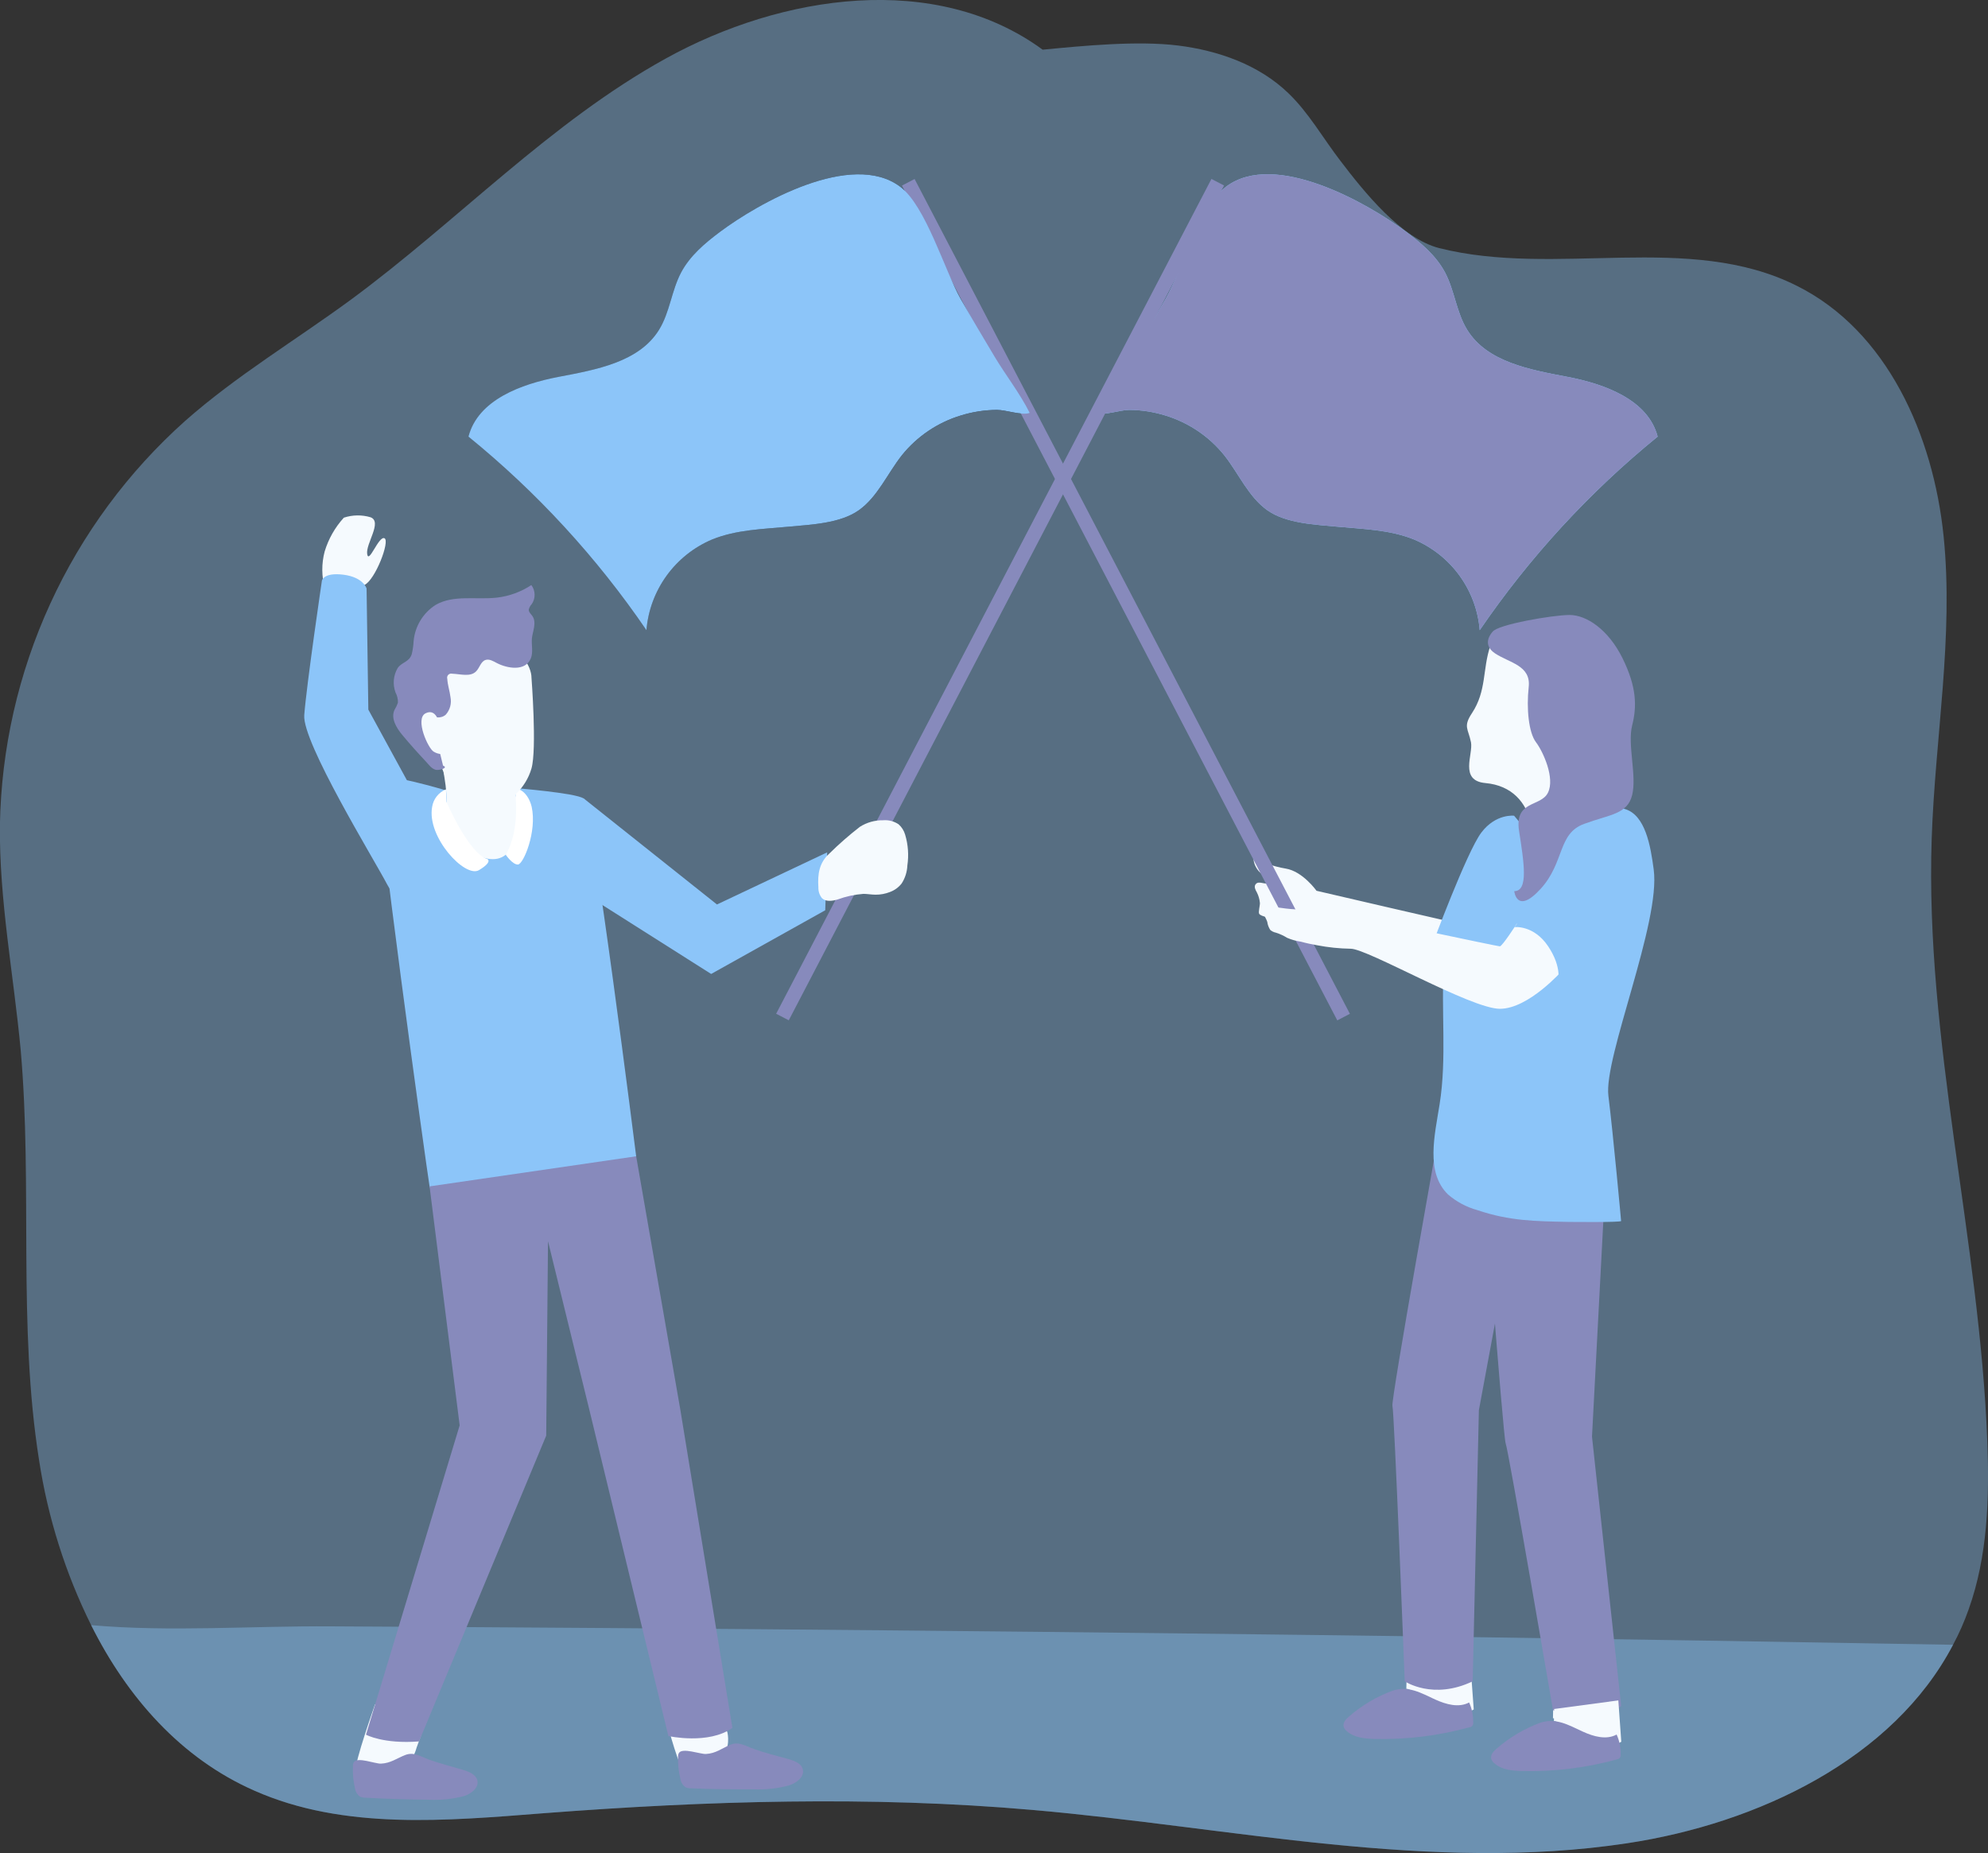 <svg width="353" height="329" viewBox="0 0 353 329" fill="none" xmlns="http://www.w3.org/2000/svg">
    <rect x="0" y="0" width="353" height="329" fill="#333333" stroke="none"/>
    <g clip-path="url(#clip0_2_930)">
        <path opacity="0.4" d="M349.558 285.76C348.8 287.917 347.876 290.012 346.795 292.027C336.168 312.321 312.119 323.753 288.945 327.262C253.992 332.549 218.597 324.422 183.374 321.354C154.551 318.824 125.508 319.722 96.653 321.925C79.282 323.28 61.053 324.969 45.154 317.919C32.149 312.207 22.601 301.362 16.184 288.543C11.619 279.332 8.504 269.473 6.947 259.314C3.13 235.299 5.803 210.713 3.678 186.487C2.435 173.153 -0.156 159.885 -0.017 146.479C0.221 132.904 3.264 119.526 8.923 107.181C14.582 94.835 22.734 83.79 32.868 74.736C41.958 66.707 52.438 60.44 62.222 53.268C81.195 39.314 97.633 21.754 118.249 10.371C138.865 -1.012 166.126 -5.092 185.14 8.821C192.374 8.127 201.946 7.189 209.148 8.078C216.349 8.967 223.559 11.513 228.766 16.54C232.412 20.041 234.921 24.545 238.003 28.543C242.196 34.051 248.809 42.317 255.537 44.047C276.349 49.286 299.85 41.117 319.043 50.738C335.13 58.743 343.305 77.372 345.119 95.21C346.934 113.047 343.599 130.991 343.002 148.926C341.809 184.757 351.52 220.105 352.877 255.936C353.261 265.989 352.95 276.287 349.558 285.76Z" fill="#8CC5F9"/>
        <path opacity="0.4" d="M346.796 292.027C336.169 312.321 312.12 323.753 288.946 327.262C253.993 332.55 218.598 324.422 183.375 321.354C154.552 318.825 125.509 319.722 96.653 321.925C79.283 323.28 61.054 324.969 45.155 317.919C32.15 312.207 22.602 301.362 16.185 288.543C30.188 289.775 44.795 288.657 58.806 288.755C125.242 289.093 191.669 289.713 258.088 290.616C287.652 291.035 317.221 291.505 346.796 292.027Z" fill="#8CC5F9"/>
        <path d="M263.197 160.31C263.197 160.31 260.581 164.219 260.156 164.21C259.731 164.202 233.769 158.156 233.769 158.156C233.769 158.156 231.317 154.696 228.293 154.214C226.184 153.872 223.192 152.835 222.775 152.395C222.358 151.954 222.571 154.361 224.41 155.414C224.925 155.708 226.224 156.23 225.432 156.728C224.639 157.225 223.486 156.214 222.922 157.046C222.644 157.462 222.922 158.001 223.175 158.441C223.472 159.022 223.655 159.653 223.715 160.302C223.756 160.718 223.404 161.934 223.584 162.236C223.895 162.774 225.906 162.995 226.47 163.125C228.818 163.705 231.221 164.038 233.639 164.121C236.622 164.178 254.786 175.194 259.911 175.292C265.036 175.389 271.142 168.682 271.142 168.682C271.142 168.682 270.505 162.831 267.717 161.012C264.93 159.192 263.197 160.31 263.197 160.31Z" fill="#F5FAFE"/>
        <path d="M268.853 144.831C268.853 144.831 265.625 144.414 263.042 147.809C260.458 151.204 254.205 168.07 254.205 168.07C254.205 168.07 257.377 166.724 260.892 169.702C264.407 172.68 264.292 175.414 264.292 175.414C264.292 175.414 274.33 165.467 274.69 160.489C275.05 155.512 274.126 150.861 268.853 144.831Z" fill="#8CC5F9"/>
        <path d="M127.846 41.167C125.149 43.182 122.5 45.426 120.931 48.397C119.239 51.611 118.936 55.447 117.032 58.539C113.476 64.308 105.849 65.638 99.195 66.911C92.541 68.184 84.882 70.991 83.19 77.519C95.329 87.393 105.97 98.97 114.784 111.889C115.07 108.403 116.305 105.062 118.355 102.226C120.405 99.39 123.192 97.167 126.416 95.797C130.74 94.035 135.465 93.945 140.051 93.513C144.007 93.137 149.173 92.95 152.5 90.591C155.827 88.233 157.568 84.104 160.127 80.849C162.823 77.494 166.469 75.028 170.59 73.774C172.679 73.126 174.852 72.79 177.039 72.778C178.625 72.778 181.486 73.823 182.835 73.309C181.11 69.841 178.544 66.577 176.549 63.231C174.554 59.886 172.519 56.491 170.59 53.072C167.713 47.972 164.402 36.589 159.849 33.154C151.209 26.659 134.639 36.083 127.846 41.167Z" fill="url(#paint0_linear_2_930)"/>
        <path d="M237.454 181.165L239.694 180.001L162.4 31.782L160.16 32.947L237.454 181.165Z" fill="#878ABC"/>
        <path d="M249.685 41.167C252.382 43.182 255.031 45.426 256.6 48.397C258.292 51.611 258.603 55.447 260.508 58.539C264.055 64.308 271.682 65.638 278.336 66.911C284.99 68.184 292.649 70.991 294.341 77.519C282.205 87.395 271.563 98.971 262.747 111.889C262.463 108.403 261.229 105.061 259.178 102.224C257.128 99.388 254.34 97.166 251.115 95.797C246.799 94.035 242.066 93.945 237.48 93.513C233.524 93.137 228.358 92.95 225.031 90.591C221.704 88.233 219.971 84.104 217.404 80.849C214.709 77.494 211.062 75.028 206.941 73.774C204.855 73.126 202.684 72.79 200.5 72.778C198.906 72.778 196.053 73.823 194.696 73.309C196.421 69.816 198.988 66.552 201.023 63.207C203.058 59.861 205.053 56.467 206.982 53.048C209.868 47.948 213.17 36.565 217.731 33.129C226.355 26.658 242.892 36.083 249.685 41.167Z" fill="#8CC5F9"/>
        <path d="M127.846 41.167C125.149 43.182 122.5 45.426 120.931 48.397C119.239 51.611 118.936 55.447 117.032 58.539C113.476 64.308 105.849 65.638 99.195 66.911C92.541 68.184 84.882 70.991 83.19 77.519C95.329 87.393 105.97 98.97 114.784 111.889C115.07 108.403 116.305 105.062 118.355 102.226C120.405 99.39 123.192 97.167 126.416 95.797C130.74 94.035 135.465 93.945 140.051 93.513C144.007 93.137 149.173 92.95 152.5 90.591C155.827 88.233 157.568 84.104 160.127 80.849C162.823 77.494 166.469 75.028 170.59 73.774C172.679 73.126 174.852 72.79 177.039 72.778C178.625 72.778 181.486 73.823 182.835 73.309C181.11 69.841 178.544 66.577 176.549 63.231C174.554 59.886 172.519 56.491 170.59 53.072C167.713 47.972 164.402 36.589 159.849 33.154C151.209 26.659 134.639 36.083 127.846 41.167Z" fill="#8CC5F9"/>
        <path d="M127.846 41.167C125.149 43.182 122.5 45.426 120.931 48.397C119.239 51.611 118.936 55.447 117.032 58.539C113.476 64.308 105.849 65.638 99.195 66.911C92.541 68.184 84.882 70.991 83.19 77.519C95.329 87.393 105.97 98.97 114.784 111.889C115.07 108.403 116.305 105.062 118.355 102.226C120.405 99.39 123.192 97.167 126.416 95.797C130.74 94.035 135.465 93.945 140.051 93.513C144.007 93.137 149.173 92.95 152.5 90.591C155.827 88.233 157.568 84.104 160.127 80.849C162.823 77.494 166.469 75.028 170.59 73.774C172.679 73.126 174.852 72.79 177.039 72.778C178.625 72.778 181.486 73.823 182.835 73.309C181.11 69.841 178.544 66.577 176.549 63.231C174.554 59.886 172.519 56.491 170.59 53.072C167.713 47.972 164.402 36.589 159.849 33.154C151.209 26.659 134.639 36.083 127.846 41.167Z" fill="url(#paint1_linear_2_930)"/>
        <path d="M249.685 41.167C252.382 43.182 255.031 45.426 256.6 48.397C258.292 51.611 258.603 55.447 260.508 58.539C264.055 64.308 271.682 65.638 278.336 66.911C284.99 68.184 292.649 70.991 294.341 77.519C282.205 87.395 271.563 98.971 262.747 111.889C262.463 108.403 261.229 105.061 259.178 102.224C257.128 99.388 254.34 97.166 251.115 95.797C246.799 94.035 242.066 93.945 237.48 93.513C233.524 93.137 228.358 92.95 225.031 90.591C221.704 88.233 219.971 84.104 217.404 80.849C214.709 77.494 211.062 75.028 206.941 73.774C204.855 73.126 202.684 72.79 200.5 72.778C198.906 72.778 196.053 73.823 194.696 73.309C196.421 69.816 198.988 66.552 201.023 63.207C203.058 59.861 205.053 56.467 206.982 53.048C209.868 47.948 213.17 36.565 217.731 33.129C226.355 26.658 242.892 36.083 249.685 41.167Z" fill="#878ABC"/>
        <path d="M217.351 32.934L215.111 31.77L137.817 179.989L140.057 181.153L217.351 32.934Z" fill="#878ABC"/>
        <path d="M57.694 104.521C57.092 102.366 57.075 100.09 57.645 97.927C58.317 95.694 59.482 93.639 61.054 91.913C62.592 91.403 64.25 91.378 65.803 91.84C67.937 92.656 64.921 96.507 65.198 98.368C65.476 100.228 67.234 95.104 68.264 95.561C69.294 96.018 66.629 103.003 64.683 103.876" fill="#F5FAFE"/>
        <path d="M79.209 140.334C79.209 140.334 68.321 137.07 67.226 138.131C66.253 139.11 75.784 207.711 76.275 210.64C76.765 213.57 92.909 212.591 99.751 210.64C104.313 209.278 108.736 207.488 112.961 205.296C112.961 205.296 105.081 142.725 103.61 141.754C102.138 140.783 91.512 139.926 91.512 139.926L79.209 140.334Z" fill="#8CC5F9"/>
        <path d="M78.457 163.427C78.457 163.427 71.1 161.518 68.738 157.013C66.376 152.509 53.648 131.783 54.024 126.968C54.457 121.395 57.163 103.076 57.163 103.076C57.163 103.076 57.465 101.583 61.005 102.04C64.544 102.497 65.092 104.488 65.092 104.488L65.403 125.989L76.201 145.761C76.201 145.761 80.582 159.396 78.457 163.427Z" fill="#8CC5F9"/>
        <path d="M118.56 306.34C118.56 306.34 120.628 314.133 121.593 314.704C122.558 315.275 125.95 313.472 127.912 312.052C129.874 310.632 129.171 307.613 129.171 307.613L128.353 305.246L118.56 306.34Z" fill="#F5FAFE"/>
        <path d="M66.604 302.586C66.604 302.586 62.836 313.194 63.212 314.231C63.588 315.267 68.198 313.749 70.618 313.904C73.038 314.059 73.961 310.322 73.961 310.322L74.82 307.956L66.604 302.586Z" fill="#F5FAFE"/>
        <path d="M78.237 134.476C78.237 134.476 79.7 140.824 79.209 143.264C78.719 145.704 82.634 152.542 87.522 152.542C92.411 152.542 92.427 144.243 92.427 143.264C92.427 142.285 90.956 141.803 91.446 139.363C91.937 136.924 78.719 131.546 78.237 134.476Z" fill="#F5FAFE"/>
        <path d="M91.438 139.363C91.312 139.933 91.32 140.525 91.462 141.091C91.604 141.658 91.875 142.184 92.255 142.627C91.176 143.692 89.741 144.322 88.225 144.398C85.291 144.398 80.869 141.95 78.931 137.568L78.825 137.323C78.547 135.691 78.261 134.451 78.261 134.451C78.719 131.546 91.928 136.924 91.438 139.363Z" fill="#F5FAFE"/>
        <path d="M79.275 142.358C79.275 142.358 83.215 151.571 86.574 152.542C86.574 152.542 87.49 153.031 85.046 154.492C82.602 155.953 75.751 148.641 76.732 143.264C76.838 142.577 77.119 141.93 77.548 141.384C77.978 140.838 78.542 140.411 79.185 140.147L79.275 142.358Z" fill="white"/>
        <path d="M91.438 140.334C91.438 140.334 92.525 147.115 89.803 151.758C89.803 151.758 90.972 153.496 91.953 153.496C92.934 153.496 95.378 147.637 94.405 143.239C93.8 140.702 91.928 139.641 91.438 140.334Z" fill="white"/>
        <path d="M76.275 210.64L81.621 253.072L64.986 307.988C64.986 307.988 68.051 309.677 74.403 309.188L96.988 254.892L97.307 220.375L104.615 250.175L118.683 308.233C118.683 308.233 125.836 309.808 130.045 306.781L120.784 250.175L112.961 205.296L76.275 210.64Z" fill="#878ABC"/>
        <path d="M94.373 120.318C94.373 120.318 95.353 133.015 94.373 136.434C93.392 139.853 90.457 142.782 87.522 142.782C84.588 142.782 80.165 140.334 78.236 135.944C76.307 131.554 75.302 120.808 75.784 119.347C76.266 117.886 79.225 113.268 87.04 113.978C92.419 114.459 94.373 118.368 94.373 120.318Z" fill="#F5FAFE"/>
        <path d="M76.381 126.577C76.831 127.572 78.384 127.621 79.177 126.862C79.538 126.447 79.8 125.955 79.942 125.423C80.083 124.891 80.101 124.334 79.994 123.794C79.863 122.709 79.487 121.656 79.422 120.53C79.384 120.406 79.38 120.275 79.41 120.149C79.44 120.023 79.504 119.907 79.594 119.814C79.684 119.721 79.797 119.653 79.922 119.618C80.047 119.584 80.179 119.583 80.305 119.616C81.776 119.665 83.509 120.245 84.547 119.192C85.16 118.572 85.365 117.478 86.182 117.185C86.869 116.94 87.588 117.389 88.234 117.731C90.032 118.662 93.261 119.274 94.25 116.915C94.708 115.83 94.348 114.508 94.446 113.366C94.544 112.223 95.329 110.567 94.561 109.416C94.315 109.041 93.89 108.715 93.89 108.258C93.965 107.889 94.144 107.549 94.405 107.278C94.755 106.777 94.938 106.179 94.928 105.568C94.918 104.957 94.715 104.365 94.348 103.876C92.523 105.082 90.44 105.845 88.266 106.103C84.58 106.528 80.542 105.549 77.337 107.409C76.243 108.111 75.325 109.053 74.65 110.163C73.976 111.273 73.564 112.522 73.446 113.815C73.408 114.593 73.299 115.366 73.119 116.124C72.67 117.576 71.362 117.527 70.61 118.613C70.228 119.263 69.996 119.99 69.931 120.741C69.866 121.492 69.97 122.248 70.234 122.954C70.531 123.507 70.677 124.129 70.659 124.757C70.502 125.214 70.294 125.652 70.038 126.063C69.376 127.54 70.373 129.204 71.403 130.453C72.751 132.085 74.223 133.717 75.662 135.251C76.16 135.781 76.602 136.466 77.362 136.679C77.901 136.826 79.732 136.352 78.67 135.936" fill="#878ABC"/>
        <path d="M78.024 128.592C78.024 128.592 77.534 125.663 75.572 126.642C73.61 127.621 76.054 132.982 77.035 133.472C77.475 133.743 77.981 133.887 78.498 133.888" fill="#F5FAFE"/>
        <path d="M140.034 312.329C141.072 312.631 142.274 313.08 142.544 314.116C142.904 315.454 141.457 316.564 140.092 316.997C138.052 317.547 135.94 317.781 133.83 317.69C130.127 317.69 126.424 317.69 122.729 317.511C122.39 317.527 122.052 317.465 121.74 317.331C121.49 317.159 121.279 316.936 121.12 316.678C120.96 316.419 120.857 316.13 120.816 315.83C120.499 314.547 120.358 313.226 120.4 311.905C120.393 311.676 120.443 311.449 120.547 311.244C121.16 310.24 124.356 311.472 125.353 311.415C127.086 311.326 128.157 310.428 129.669 309.783C131.182 309.139 132.383 310.004 133.871 310.526C135.906 311.26 137.999 311.758 140.034 312.329Z" fill="#878ABC"/>
        <path d="M82.266 314.255C83.304 314.565 84.498 315.071 84.76 316.083C85.095 317.421 83.623 318.531 82.307 318.914C80.25 319.438 78.125 319.647 76.005 319.534C72.31 319.494 68.607 319.388 64.912 319.184C64.572 319.19 64.235 319.123 63.923 318.988C63.677 318.809 63.471 318.583 63.316 318.322C63.161 318.061 63.062 317.771 63.024 317.47C62.724 316.182 62.605 314.858 62.672 313.537C62.665 313.307 62.719 313.079 62.828 312.876C63.449 311.889 66.629 313.17 67.634 313.129C69.359 313.064 70.446 312.182 71.967 311.595C73.487 311.007 74.68 311.856 76.16 312.411C78.163 313.121 80.239 313.643 82.266 314.255Z" fill="#878ABC"/>
        <path d="M103.609 141.73L127.307 160.587L146.876 151.334L146.533 161.615L126.277 172.925L104.648 159.216L103.609 141.73Z" fill="#8CC5F9"/>
        <path d="M152.688 146.797C153.909 146.022 155.329 145.619 156.775 145.638C157.756 145.552 158.736 145.802 159.555 146.348C160.114 146.841 160.52 147.484 160.724 148.201C161.254 149.972 161.388 151.839 161.116 153.668C161.068 154.802 160.719 155.904 160.102 156.858C159.564 157.549 158.842 158.075 158.018 158.376C157.209 158.695 156.346 158.856 155.476 158.849C154.756 158.849 154.045 158.711 153.326 158.702C151.741 158.822 150.181 159.162 148.691 159.714C147.767 159.975 146.639 160.139 145.953 159.469C145.514 158.922 145.288 158.236 145.315 157.536C145.16 155.185 145.462 153.178 147.252 151.554C148.968 149.862 150.783 148.273 152.688 146.797Z" fill="#F5FAFE"/>
        <path d="M287.189 301.419L287.712 308.723C286.444 309.476 284.973 309.818 283.502 309.702C281.279 309.424 276.824 304.855 275.753 305.083L275.794 302.905" fill="#F5FAFE"/>
        <path d="M261.153 296.205L261.685 303.508C260.416 304.26 258.946 304.602 257.475 304.488C255.243 304.202 250.788 299.641 249.717 299.861L249.758 297.69" fill="#F5FAFE"/>
        <path d="M255.84 199.151C255.84 199.151 246.922 248.723 247.249 249.628C247.576 250.534 249.431 298.514 249.431 298.514C249.431 298.514 254.442 301.893 261.497 298.514L262.6 250.371L270.938 205.418C270.938 205.418 259.379 197.894 255.84 199.151Z" fill="#878ABC"/>
        <path d="M255.84 199.151C255.84 199.151 246.922 248.723 247.249 249.628C247.576 250.534 249.431 298.514 249.431 298.514C249.431 298.514 254.442 301.893 261.497 298.514L262.6 250.371L270.938 205.418C270.938 205.418 259.379 197.894 255.84 199.151Z" fill="url(#paint2_linear_2_930)"/>
        <path d="M263.001 203.427C263.001 203.427 266.924 255.438 267.358 256.287C267.791 257.135 275.753 303.614 275.753 303.614C275.753 303.614 281.311 307.172 287.867 302.904L282.684 255.071L285.088 209.375C285.088 209.375 266.369 201.713 263.001 203.427Z" fill="#878ABC"/>
        <path d="M263.197 203.427C263.197 203.427 267.112 255.438 267.554 256.287C267.995 257.135 275.941 303.614 275.941 303.614C275.941 303.614 281.507 307.172 288.055 302.904L282.856 255.071L285.268 209.375C285.268 209.375 266.54 201.713 263.197 203.427Z" fill="url(#paint3_linear_2_930)"/>
        <path d="M76.275 210.64L81.621 253.072L64.986 307.988C64.986 307.988 68.051 309.677 74.403 309.188L96.988 254.892L97.307 220.375L104.615 250.175L118.683 308.233C118.683 308.233 125.836 309.808 130.045 306.781L120.784 250.175L112.961 205.296L76.275 210.64Z" fill="url(#paint4_linear_2_930)"/>
        <path d="M288.464 143.623C288.099 143.521 287.723 143.466 287.344 143.46C280.804 143.288 271.478 145.149 266.091 149.172C259.453 154.149 256.903 162.945 256.38 171.203C255.856 179.461 256.927 187.85 255.628 196.034C254.753 201.566 253.102 208.127 257.099 212.06C258.617 213.372 260.41 214.328 262.347 214.859C268.069 216.801 272.671 216.825 278.524 216.948C278.99 216.948 287.875 217.054 287.851 216.785C287.851 216.719 286.445 201.371 285.595 194.557C284.744 187.743 294.922 163.745 293.638 154.361C293.09 150.24 292.175 144.651 288.464 143.623Z" fill="#8CC5F9"/>
        <path d="M269.287 164.064C269.287 164.064 266.745 168.021 266.319 168.021C265.894 168.021 239.835 162.48 239.835 162.48C239.835 162.48 237.276 159.07 234.284 158.637C232.167 158.343 229.159 157.364 228.726 156.932C228.293 156.499 228.562 158.898 230.442 159.918C230.745 160.09 232.134 160.734 231.881 161.232C231.628 161.73 230.32 161.469 229.993 161.452C228.889 161.395 227.794 161.248 226.723 161.093C225.652 160.938 223.813 160.416 224.41 162.276C224.565 162.758 224.867 163.19 225.023 163.672C225.091 164.184 225.273 164.674 225.554 165.108C225.847 165.356 226.199 165.524 226.576 165.598C227.27 165.82 227.935 166.127 228.554 166.511C229.337 166.848 230.162 167.078 231.006 167.197C231.946 167.458 232.903 167.654 233.859 167.825C235.832 168.207 237.834 168.414 239.843 168.445C242.835 168.445 261.202 179.11 266.328 179.11C271.453 179.11 277.428 172.289 277.428 172.289C277.428 172.289 276.685 166.446 273.856 164.675C271.028 162.905 269.287 164.064 269.287 164.064Z" fill="#F5FAFE"/>
        <path d="M264.611 114.72C263.23 118.849 263.982 122.627 261.39 126.585C259.756 129.033 260.704 129.351 261.194 131.783C261.619 133.913 259.053 138.605 263.753 139.029C268.453 139.453 271.02 142.44 271.87 146.275C271.87 146.275 274.003 143.721 276.57 140.31C279.137 136.899 276.145 134.761 275.287 128.796C274.428 122.831 273.578 116.002 270.554 113.904C267.529 111.807 265.469 112.166 264.611 114.72Z" fill="#F5FAFE"/>
        <path d="M265.036 112.166C265.036 112.166 262.903 114.296 265.461 116.002C268.02 117.707 271.87 118.131 271.445 121.975C271.02 125.818 271.445 130.069 272.728 131.766C274.012 133.464 276.145 138.156 274.862 140.742C273.578 143.329 268.878 142.024 269.736 147.564C270.595 153.105 271.445 158.221 268.878 158.221C268.878 158.221 269.311 162.489 273.578 157.797C277.845 153.105 276.57 148.005 281.27 146.283C285.971 144.561 288.954 144.578 289.813 141.167C290.671 137.756 288.954 132.191 289.813 128.804C290.671 125.418 290.63 121.983 288.104 116.866C285.578 111.75 281.695 109.188 278.704 109.188C275.712 109.188 265.895 110.885 265.036 112.166Z" fill="#878ABC"/>
        <path d="M76.381 126.577C76.831 127.572 78.384 127.621 79.177 126.862C79.538 126.447 79.8 125.955 79.942 125.423C80.083 124.891 80.101 124.334 79.994 123.794C79.863 122.709 79.487 121.656 79.422 120.53C79.384 120.406 79.38 120.275 79.41 120.149C79.44 120.023 79.504 119.907 79.594 119.814C79.684 119.721 79.797 119.653 79.922 119.618C80.047 119.584 80.179 119.583 80.305 119.616C81.776 119.665 83.509 120.245 84.547 119.192C85.16 118.572 85.365 117.478 86.182 117.185C86.869 116.94 87.588 117.389 88.234 117.731C90.032 118.662 93.261 119.274 94.25 116.915C94.708 115.83 94.348 114.508 94.446 113.366C94.544 112.223 95.329 110.567 94.561 109.416C94.315 109.041 93.89 108.715 93.89 108.258C93.965 107.889 94.144 107.549 94.405 107.278C94.755 106.777 94.938 106.179 94.928 105.568C94.918 104.957 94.715 104.365 94.348 103.876C92.523 105.082 90.44 105.845 88.266 106.103C84.58 106.528 80.542 105.549 77.337 107.409C76.243 108.111 75.325 109.053 74.65 110.163C73.976 111.273 73.564 112.522 73.446 113.815C73.408 114.593 73.299 115.366 73.119 116.124C72.67 117.576 71.362 117.527 70.61 118.613C70.228 119.263 69.996 119.99 69.931 120.741C69.866 121.492 69.97 122.248 70.234 122.954C70.531 123.507 70.677 124.129 70.659 124.757C70.502 125.214 70.294 125.652 70.038 126.063C69.376 127.54 70.373 129.204 71.403 130.453C72.751 132.085 74.223 133.717 75.662 135.251C76.16 135.781 76.602 136.466 77.362 136.679C77.901 136.826 79.732 136.352 78.67 135.936" fill="url(#paint5_linear_2_930)"/>
        <path d="M265.036 112.166C265.036 112.166 262.903 114.296 265.461 116.002C268.02 117.707 271.87 118.131 271.445 121.975C271.02 125.818 271.445 130.069 272.728 131.766C274.012 133.464 276.145 138.156 274.862 140.742C273.578 143.329 268.878 142.024 269.736 147.564C270.595 153.105 271.445 158.221 268.878 158.221C268.878 158.221 269.311 162.489 273.578 157.797C277.845 153.105 276.57 148.005 281.27 146.283C285.971 144.561 288.954 144.578 289.813 141.167C290.671 137.756 288.954 132.191 289.813 128.804C290.671 125.418 290.63 121.983 288.104 116.866C285.578 111.75 281.695 109.188 278.704 109.188C275.712 109.188 265.895 110.885 265.036 112.166Z" fill="url(#paint6_linear_2_930)"/>
        <path d="M289.355 146.275C289.355 146.275 286.371 144.994 282.954 147.556C279.537 150.118 268.919 164.61 268.919 164.61C268.919 164.61 272.336 164.186 274.903 168.021C277.469 171.856 276.611 174.418 276.611 174.418C276.611 174.418 288.995 167.597 290.704 162.905C292.412 158.213 292.796 153.521 289.355 146.275Z" fill="#8CC5F9"/>
        <path d="M239.606 304.708C239.034 305.181 238.412 305.834 238.584 306.56C238.685 306.885 238.885 307.17 239.156 307.376C240.464 308.527 242.344 308.698 244.061 308.747C249.753 308.88 255.434 308.182 260.924 306.674C261.028 306.666 261.128 306.636 261.219 306.586C261.309 306.537 261.389 306.468 261.451 306.386C261.514 306.303 261.558 306.209 261.581 306.108C261.605 306.007 261.607 305.903 261.587 305.801C261.612 304.585 261.366 303.378 260.867 302.268C259.036 303.255 256.78 302.619 254.867 301.754C252.276 300.563 250.118 299.257 247.298 300.171C244.48 301.207 241.874 302.744 239.606 304.708Z" fill="#878ABC"/>
        <path d="M287.36 301.901L287.883 309.245C286.616 309.998 285.144 310.337 283.674 310.216C281.45 309.938 276.995 305.377 275.924 305.597L275.965 303.427" fill="#F5FAFE"/>
        <path d="M265.813 310.412C265.232 310.885 264.619 311.538 264.791 312.264C264.893 312.586 265.089 312.87 265.355 313.08C266.671 314.23 268.551 314.402 270.26 314.443C275.949 314.578 281.627 313.883 287.115 312.378C287.294 312.345 287.461 312.263 287.597 312.142C287.736 311.957 287.8 311.727 287.777 311.497C287.801 310.281 287.555 309.074 287.058 307.964C285.227 308.959 282.971 308.323 281.066 307.45C278.467 306.258 276.317 304.953 273.497 305.867C270.683 306.909 268.08 308.449 265.813 310.412Z" fill="#878ABC"/>
    </g>
    <defs>
        <linearGradient id="paint0_linear_2_930" x1="83.19" y1="71.432" x2="182.835" y2="71.432" gradientUnits="userSpaceOnUse">
            <stop stop-color="#010101" stop-opacity="0"/>
            <stop offset="0.95" stop-color="#010101"/>
        </linearGradient>
        <linearGradient id="paint1_linear_2_930" x1="22466.4" y1="7004" x2="29264.2" y2="3959.91" gradientUnits="userSpaceOnUse">
            <stop stop-color="#010101" stop-opacity="0"/>
            <stop offset="0.95" stop-color="#010101"/>
        </linearGradient>
        <linearGradient id="paint2_linear_2_930" x1="8741.78" y1="31227.1" x2="9428.78" y2="31227.1" gradientUnits="userSpaceOnUse">
            <stop stop-color="#010101" stop-opacity="0"/>
            <stop offset="0.95" stop-color="#010101"/>
        </linearGradient>
        <linearGradient id="paint3_linear_2_930" x1="9658.82" y1="32054.8" x2="10414.8" y2="32054.8" gradientUnits="userSpaceOnUse">
            <stop stop-color="#010101" stop-opacity="0"/>
            <stop offset="0.95" stop-color="#010101"/>
        </linearGradient>
        <linearGradient id="paint4_linear_2_930" x1="8881.84" y1="33138.2" x2="14061.9" y2="33138.2" gradientUnits="userSpaceOnUse">
            <stop stop-color="#010101" stop-opacity="0"/>
            <stop offset="0.95" stop-color="#010101"/>
        </linearGradient>
        <linearGradient id="paint5_linear_2_930" x1="3619.32" y1="4990" x2="4390.28" y2="4990" gradientUnits="userSpaceOnUse">
            <stop stop-color="#010101" stop-opacity="0"/>
            <stop offset="0.95" stop-color="#010101"/>
        </linearGradient>
        <linearGradient id="paint6_linear_2_930" x1="10167.3" y1="8560.92" x2="11001.6" y2="8560.92" gradientUnits="userSpaceOnUse">
            <stop stop-color="#010101" stop-opacity="0"/>
            <stop offset="0.95" stop-color="#010101"/>
        </linearGradient>
        <clipPath id="clip0_2_930">
            <rect width="353" height="329" fill="white"/>
        </clipPath>
    </defs>
</svg>
